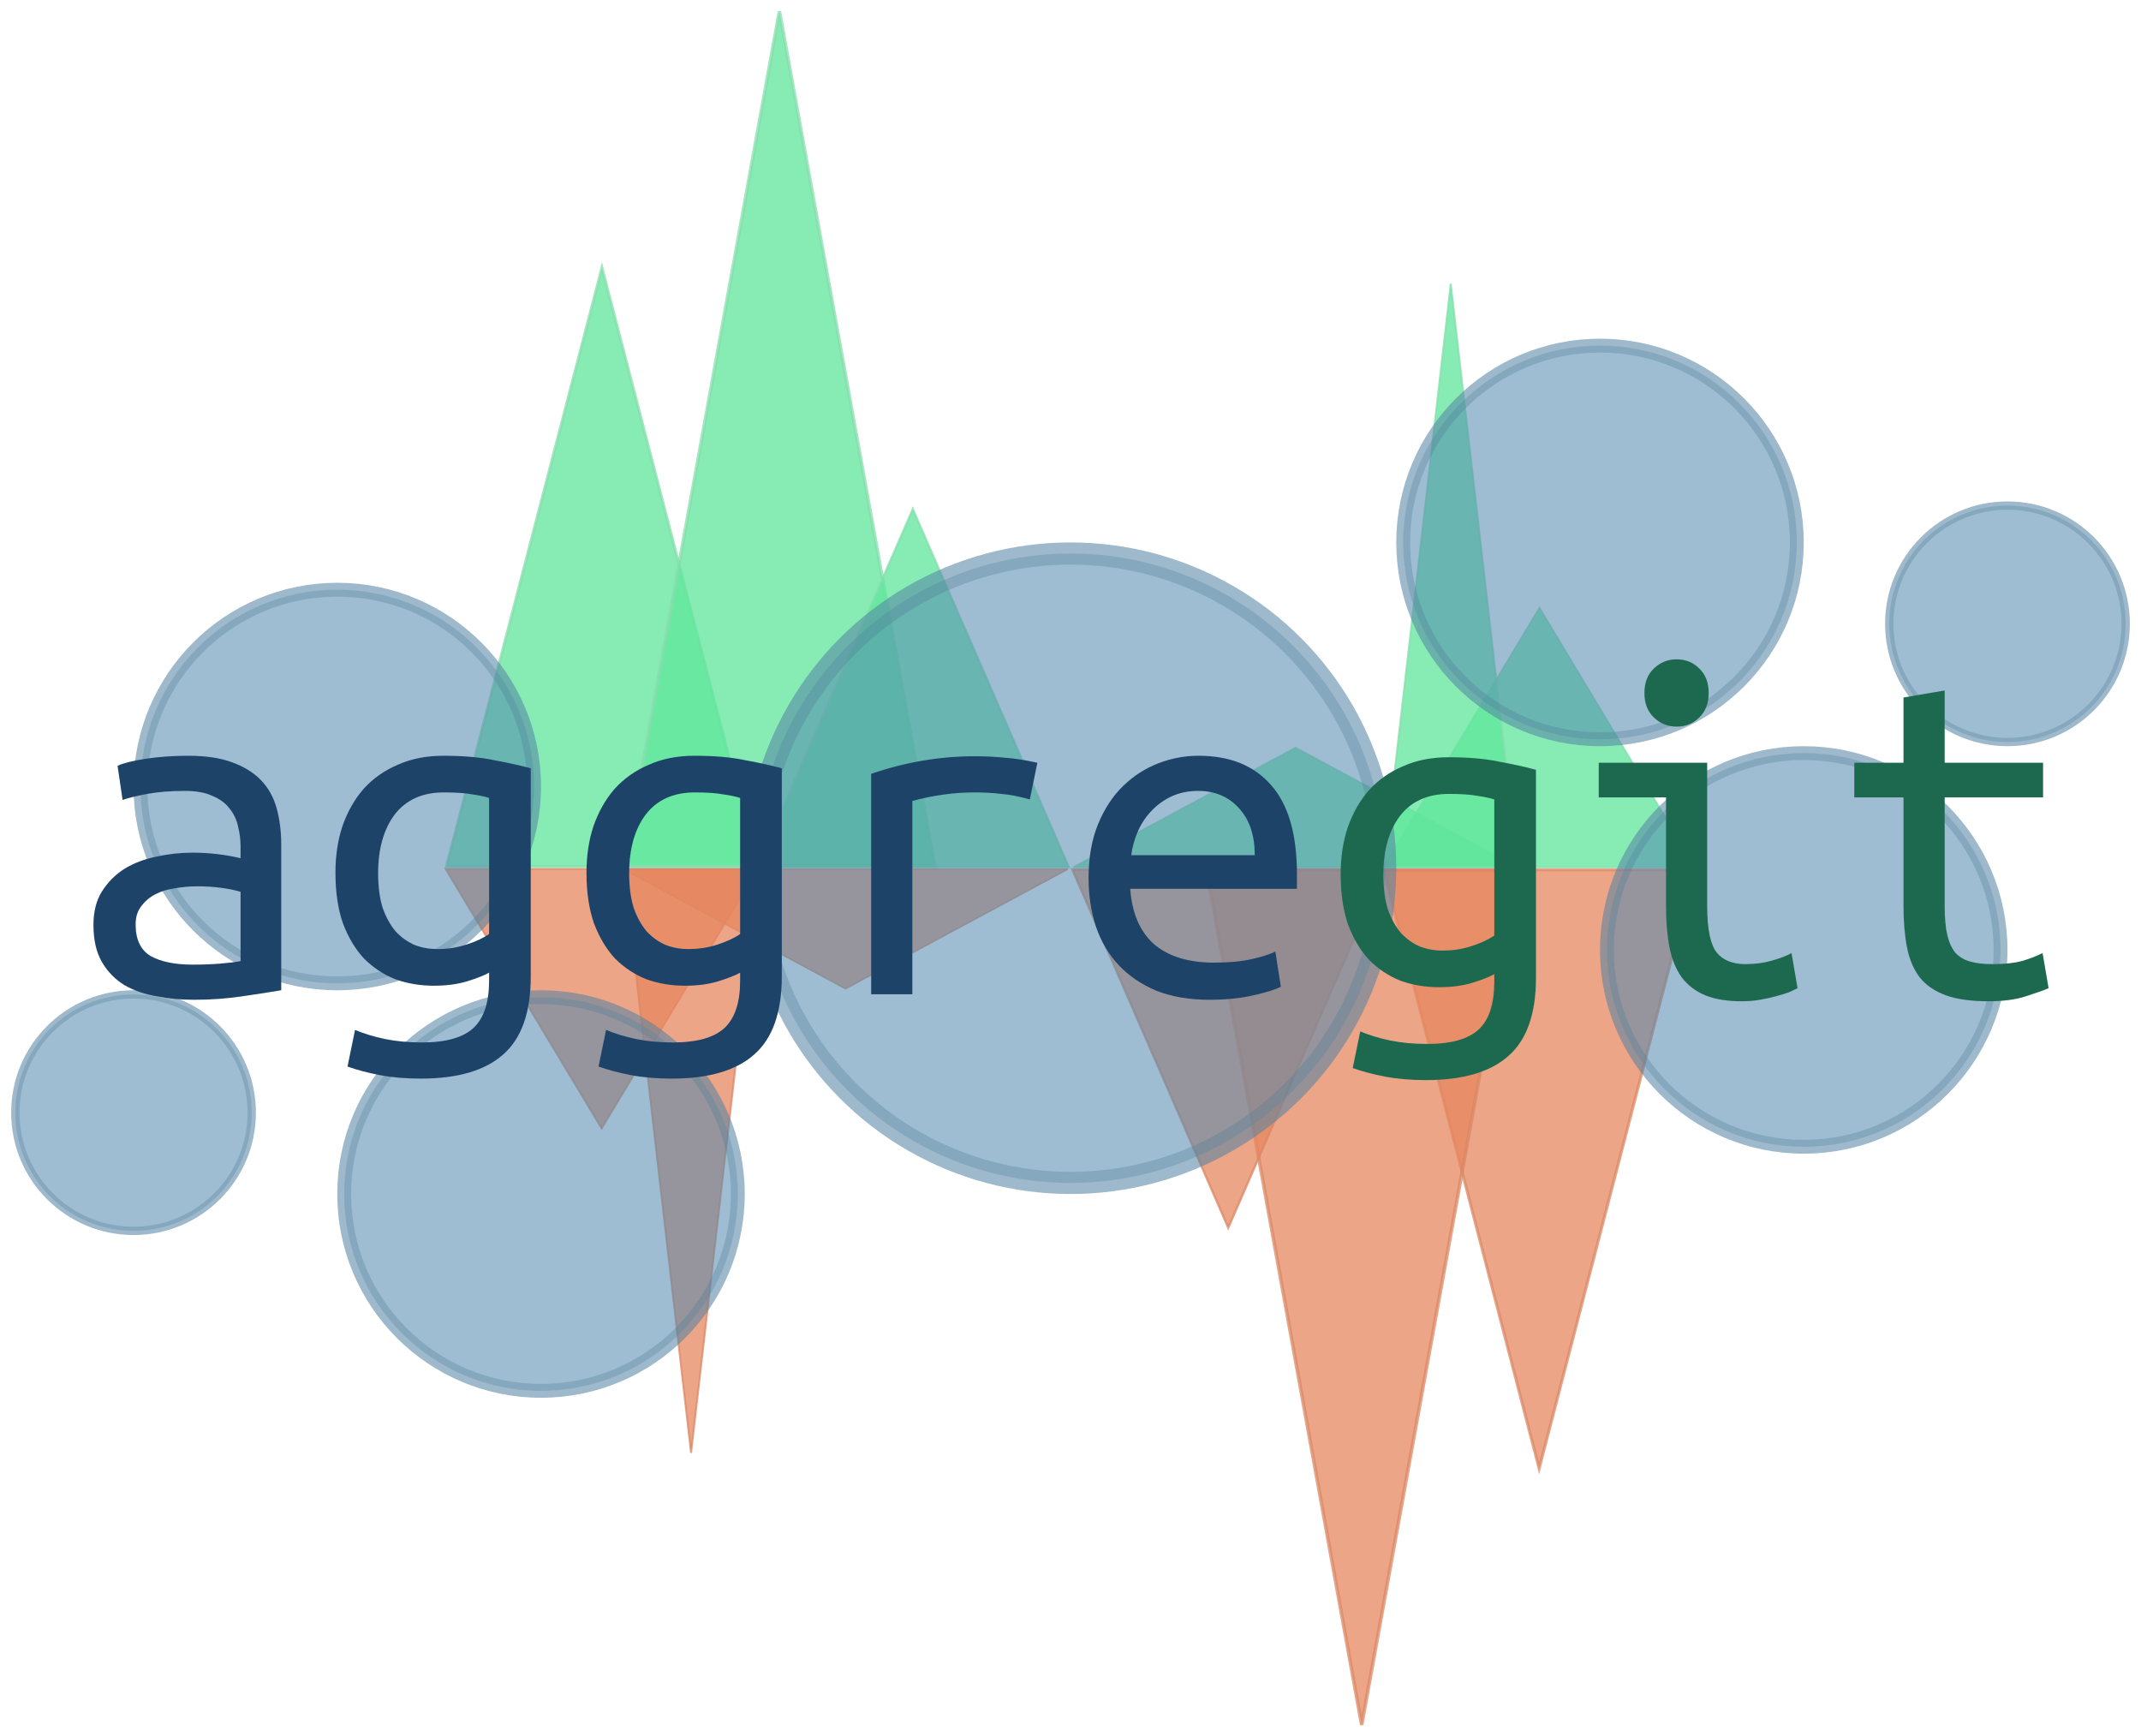 <?xml version="1.0" encoding="UTF-8" standalone="no"?>
<!-- Created with Inkscape (http://www.inkscape.org/) -->

<svg
   xmlns:dc="http://purl.org/dc/elements/1.1/"
   xmlns:cc="http://creativecommons.org/ns#"
   xmlns:rdf="http://www.w3.org/1999/02/22-rdf-syntax-ns#"
   xmlns:svg="http://www.w3.org/2000/svg"
   xmlns="http://www.w3.org/2000/svg"
   xmlns:sodipodi="http://sodipodi.sourceforge.net/DTD/sodipodi-0.dtd"
   xmlns:inkscape="http://www.inkscape.org/namespaces/inkscape"
   width="959.457"
   height="778.083"
   viewBox="0 0 959.457 778.083"
   id="svg2"
   version="1.1"
   inkscape:version="0.91 r13725"
   sodipodi:docname="aggregit_logo.svg">
  <defs
     id="defs4" />
  <sodipodi:namedview
     id="base"
     pagecolor="#ffffff"
     bordercolor="#666666"
     borderopacity="1.0"
     inkscape:pageopacity="0.0"
     inkscape:pageshadow="2"
     inkscape:zoom="0.90509668"
     inkscape:cx="447.10068"
     inkscape:cy="279.92892"
     inkscape:document-units="px"
     inkscape:current-layer="layer1"
     showgrid="false"
     borderlayer="false"
     showborder="true"
     inkscape:showpageshadow="false"
     inkscape:window-width="1624"
     inkscape:window-height="1383"
     inkscape:window-x="915"
     inkscape:window-y="7"
     inkscape:window-maximized="0"
     showguides="false"
     inkscape:guide-bbox="true"
     units="px"
     inkscape:snap-bbox="true"
     inkscape:bbox-paths="true"
     inkscape:bbox-nodes="true"
     inkscape:snap-bbox-edge-midpoints="true"
     inkscape:snap-bbox-midpoints="true"
     inkscape:object-paths="true"
     inkscape:snap-intersection-paths="true"
     inkscape:object-nodes="true"
     inkscape:snap-smooth-nodes="true"
     inkscape:snap-midpoints="true"
     inkscape:snap-object-midpoints="true"
     inkscape:snap-center="true"
     fit-margin-top="5"
     fit-margin-right="5"
     fit-margin-bottom="5"
     fit-margin-left="5">
    <sodipodi:guide
       position="-32.275,3254.98"
       orientation="1,0"
       id="guide4174" />
    <sodipodi:guide
       position="991.726,900.333"
       orientation="1,0"
       id="guide4176" />
    <sodipodi:guide
       position="478.697,901.03"
       orientation="0,1"
       id="guide4178" />
    <sodipodi:guide
       position="-32.275,-122.97"
       orientation="0,1"
       id="guide4180" />
    <sodipodi:guide
       position="479.728,901.651"
       orientation="1,0"
       id="guide4186" />
    <sodipodi:guide
       position="-38.662,389.019"
       orientation="0,1"
       id="guide4188" />
    <sodipodi:guide
       position="-36.651,133.024"
       orientation="0,1"
       id="guide4281" />
    <sodipodi:guide
       position="-399.455,645.03"
       orientation="0,1"
       id="guide4283" />
  </sodipodi:namedview>
  <g
     inkscape:groupmode="layer"
     id="layer3"
     inkscape:label="Layer 3"
     style="display:inline;opacity:0.75"
     transform="translate(-32.275,-122.946)">
    <path
       style="opacity:0.75;fill:#2add79;fill-opacity:1;fill-rule:evenodd;stroke:#5bd390;stroke-width:1.335;stroke-linecap:butt;stroke-linejoin:miter;stroke-miterlimit:4;stroke-dasharray:none;stroke-opacity:1"
       d="m 232.354,511.295 69.682,-268.313 69.681,268.313 z"
       id="path4317"
       inkscape:connector-curvature="0" />
    <path
       inkscape:connector-curvature="0"
       id="path4319"
       d="M 371.765,512.354 301.893,628.562 232.021,512.354 Z"
       style="opacity:0.75;fill:#dd5f2a;fill-opacity:1;fill-rule:evenodd;stroke:#ce5f31;stroke-width:0.88;stroke-linecap:butt;stroke-linejoin:miter;stroke-miterlimit:4;stroke-dasharray:none;stroke-opacity:1" />
    <path
       inkscape:connector-curvature="0"
       id="path4344"
       d="M 311.99,511.148 381.564,128.089 451.137,511.148 Z"
       style="opacity:0.75;fill:#2add79;fill-opacity:1;fill-rule:evenodd;stroke:#5bd390;stroke-width:1.594;stroke-linecap:butt;stroke-linejoin:miter;stroke-miterlimit:4;stroke-dasharray:none;stroke-opacity:1" />
    <path
       style="opacity:0.75;fill:#dd5f2a;fill-opacity:1;fill-rule:evenodd;stroke:#ce5f31;stroke-width:0.714;stroke-linecap:butt;stroke-linejoin:miter;stroke-miterlimit:4;stroke-dasharray:none;stroke-opacity:1"
       d="m 510.824,512.41 -99.635,53.595 -99.634,-53.595 z"
       id="path4346"
       inkscape:connector-curvature="0" />
    <path
       style="opacity:0.75;fill:#2add79;fill-opacity:1;fill-rule:evenodd;stroke:#5bd390;stroke-width:1.034;stroke-linecap:butt;stroke-linejoin:miter;stroke-miterlimit:4;stroke-dasharray:none;stroke-opacity:1"
       d="m 371.482,511.494 69.867,-160.396 69.866,160.396 z"
       id="path4357"
       inkscape:connector-curvature="0" />
    <path
       inkscape:connector-curvature="0"
       id="path4359"
       d="M 791.699,512.681 722.017,780.994 652.336,512.681 Z"
       style="opacity:0.75;fill:#dd5f2a;fill-opacity:1;fill-rule:evenodd;stroke:#ce5f31;stroke-width:1.335;stroke-linecap:butt;stroke-linejoin:miter;stroke-miterlimit:4;stroke-dasharray:none;stroke-opacity:1" />
    <path
       style="opacity:0.75;fill:#2add79;fill-opacity:1;fill-rule:evenodd;stroke:#5bd390;stroke-width:0.88;stroke-linecap:butt;stroke-linejoin:miter;stroke-miterlimit:4;stroke-dasharray:none;stroke-opacity:1"
       d="M 652.287,511.622 722.16,395.414 792.032,511.622 Z"
       id="path4361"
       inkscape:connector-curvature="0" />
    <path
       style="opacity:0.75;fill:#dd5f2a;fill-opacity:1;fill-rule:evenodd;stroke:#ce5f31;stroke-width:1.594;stroke-linecap:butt;stroke-linejoin:miter;stroke-miterlimit:4;stroke-dasharray:none;stroke-opacity:1"
       d="M 712.062,512.828 642.489,895.887 572.916,512.828 Z"
       id="path4363"
       inkscape:connector-curvature="0" />
    <path
       inkscape:connector-curvature="0"
       id="path4365"
       d="m 513.228,511.566 99.635,-53.595 99.634,53.595 z"
       style="opacity:0.75;fill:#2add79;fill-opacity:1;fill-rule:evenodd;stroke:#5bd390;stroke-width:0.714;stroke-linecap:butt;stroke-linejoin:miter;stroke-miterlimit:4;stroke-dasharray:none;stroke-opacity:1" />
    <path
       inkscape:connector-curvature="0"
       id="path4367"
       d="M 652.614,512.528 582.703,673.094 512.793,512.528 Z"
       style="opacity:0.75;fill:#dd5f2a;fill-opacity:1;fill-rule:evenodd;stroke:#ce5f31;stroke-width:1.035;stroke-linecap:butt;stroke-linejoin:miter;stroke-miterlimit:4;stroke-dasharray:none;stroke-opacity:1" />
    <path
       inkscape:connector-curvature="0"
       id="path4389"
       d="M 372.049,512.519 341.96,774.021 311.872,512.519 Z"
       style="opacity:0.75;fill:#dd5f2a;fill-opacity:1;fill-rule:evenodd;stroke:#ce5f31;stroke-width:0.866;stroke-linecap:butt;stroke-linejoin:miter;stroke-miterlimit:4;stroke-dasharray:none;stroke-opacity:1" />
    <path
       style="opacity:0.75;fill:#2add79;fill-opacity:1;fill-rule:evenodd;stroke:#5bd390;stroke-width:0.866;stroke-linecap:butt;stroke-linejoin:miter;stroke-miterlimit:4;stroke-dasharray:none;stroke-opacity:1"
       d="m 652.321,511.566 30.088,-261.502 30.088,261.502 z"
       id="path4391"
       inkscape:connector-curvature="0" />
  </g>
  <g
     inkscape:groupmode="layer"
     id="layer2"
     inkscape:label="Layer 2"
     style="display:inline;opacity:0.75"
     transform="translate(-32.275,-122.946)">
    <circle
       cy="512.01"
       cx="-512.004"
       id="circle4266"
       style="opacity:0.75;fill:#528aaf;fill-opacity:1;stroke:#5282a1;stroke-width:9.931;stroke-linecap:round;stroke-linejoin:round;stroke-miterlimit:4;stroke-dasharray:none;stroke-dashoffset:0;stroke-opacity:1"
       transform="scale(-1,1)"
       r="141.024" />
    <circle
       style="opacity:0.75;fill:#528aaf;fill-opacity:1;stroke:#5282a1;stroke-width:6.211;stroke-linecap:round;stroke-linejoin:round;stroke-miterlimit:4;stroke-dasharray:none;stroke-dashoffset:0;stroke-opacity:1"
       id="circle4279"
       cx="-274.714"
       cy="658"
       transform="scale(-1,1)"
       r="88.194" />
    <circle
       cy="475.401"
       cx="-183.415"
       id="circle4285"
       style="opacity:0.75;fill:#528aaf;fill-opacity:1;stroke:#5282a1;stroke-width:6.211;stroke-linecap:round;stroke-linejoin:round;stroke-miterlimit:4;stroke-dasharray:none;stroke-dashoffset:0;stroke-opacity:1"
       transform="scale(-1,1)"
       r="88.194" />
    <circle
       style="opacity:0.75;fill:#528aaf;fill-opacity:1;stroke:#5282a1;stroke-width:6.211;stroke-linecap:round;stroke-linejoin:round;stroke-miterlimit:4;stroke-dasharray:none;stroke-dashoffset:0;stroke-opacity:1"
       id="circle4287"
       cx="-749.294"
       cy="366.021"
       transform="scale(-1,1)"
       r="88.194" />
    <circle
       cy="548.62"
       cx="-840.593"
       id="circle4289"
       style="opacity:0.75;fill:#528aaf;fill-opacity:1;stroke:#5282a1;stroke-width:6.211;stroke-linecap:round;stroke-linejoin:round;stroke-miterlimit:4;stroke-dasharray:none;stroke-dashoffset:0;stroke-opacity:1"
       transform="scale(-1,1)"
       r="88.194" />
    <circle
       style="opacity:0.75;fill:#528aaf;fill-opacity:1;stroke:#5282a1;stroke-width:3.731;stroke-linecap:round;stroke-linejoin:round;stroke-miterlimit:4;stroke-dasharray:none;stroke-dashoffset:0;stroke-opacity:1"
       id="circle4291"
       cx="-92.115"
       cy="621.54"
       transform="scale(-1,1)"
       r="52.974" />
    <circle
       transform="scale(-1,1)"
       cy="402.481"
       cx="-931.893"
       id="circle4321"
       style="opacity:0.75;fill:#528aaf;fill-opacity:1;stroke:#5282a1;stroke-width:3.731;stroke-linecap:round;stroke-linejoin:round;stroke-miterlimit:4;stroke-dasharray:none;stroke-dashoffset:0;stroke-opacity:1"
       r="52.974" />
  </g>
  <g
     inkscape:label="Layer 1"
     inkscape:groupmode="layer"
     id="layer1"
     transform="translate(-32.275,-151.308)"
     style="display:inline">
    <g
       style="font-style:normal;font-variant:normal;font-weight:normal;font-stretch:normal;font-size:225px;line-height:125%;font-family:'Ubuntu Mono';-inkscape-font-specification:'Ubuntu Mono, Normal';text-align:start;letter-spacing:0px;word-spacing:0px;writing-mode:lr-tb;text-anchor:start;fill:#1d4369;fill-opacity:1;stroke:none;stroke-width:1px;stroke-linecap:butt;stroke-linejoin:miter;stroke-opacity:1"
       id="text4182">
      <path
         d="m 118.479,583.573 q 6.975,0 12.375,-0.45 5.625,-0.45 9.225,-1.125 l 0,-31.05 q -3.6,-1.125 -8.775,-1.8 -4.95,-0.675 -10.575,-0.675 -5.175,0 -10.125,0.9 -4.95,0.675 -8.775,2.7 -3.825,2.025 -6.3,5.4 -2.475,3.15 -2.475,8.1 0,10.125 6.75,14.175 6.975,3.825 18.675,3.825 z m -1.8,-93.6 q 11.7,0 19.575,2.925 8.1,2.925 13.05,8.1 4.95,5.175 6.975,12.6 2.025,7.425 2.025,16.2 l 0,65.25 q -6.525,1.125 -17.325,2.7 -10.575,1.575 -21.825,1.575 -8.55,0 -16.65,-1.575 -8.1,-1.35 -14.4,-4.95 -6.3,-3.825 -10.125,-10.35 -3.825,-6.525 -3.825,-16.65 0,-9 3.825,-15.075 4.05,-6.3 10.125,-10.125 6.3,-3.825 14.175,-5.4 8.1,-1.8 16.2,-1.8 11.025,0 21.6,2.475 l 0,-5.175 q 0,-4.725 -1.125,-9 -0.9,-4.5 -3.825,-8.1 -2.7,-3.6 -7.65,-5.625 -4.725,-2.25 -12.375,-2.25 -9.675,0 -16.875,1.35 -7.2,1.35 -11.025,2.7 l -2.25,-15.3 q 3.825,-1.8 12.6,-3.15 9,-1.35 19.125,-1.35 z"
         style="font-style:normal;font-variant:normal;font-weight:normal;font-stretch:normal;font-size:225px;line-height:125%;font-family:'Ubuntu Mono';-inkscape-font-specification:'Ubuntu Mono, Normal';text-align:start;writing-mode:lr-tb;text-anchor:start;fill:#1d4369;fill-opacity:1"
         id="path4185" />
      <path
         d="m 251.454,587.173 q -3.15,1.8 -9.675,3.825 -6.525,2.025 -15.075,2.025 -9.225,0 -17.325,-2.925 -7.875,-3.15 -13.95,-9.225 -5.85,-6.3 -9.45,-15.75 -3.375,-9.675 -3.375,-22.725 0,-11.475 3.15,-20.925 3.375,-9.675 9.45,-16.65 6.3,-6.975 15.3,-10.8 9,-4.05 20.475,-4.05 13.5,0 22.95,2.025 9.675,1.8 16.2,3.6 l 0,93.15 q 0,24.3 -12.375,35.1 -12.15,10.8 -36.9,10.8 -10.125,0 -18.45,-1.575 -8.1,-1.575 -14.4,-3.825 l 3.375,-16.425 q 5.85,2.475 13.275,4.05 7.65,1.575 16.65,1.575 16.2,0 23.175,-6.525 6.975,-6.525 6.975,-21.15 l 0,-3.6 z m 0,-78.3 q -2.7,-0.9 -7.425,-1.575 -4.725,-0.9 -12.825,-0.9 -14.4,0 -22.05,9.9 -7.425,9.9 -7.425,26.325 0,9 2.025,15.525 2.25,6.3 5.85,10.575 3.825,4.05 8.55,6.075 4.725,1.8 10.125,1.8 6.975,0 13.05,-2.025 6.3,-2.025 10.125,-4.725 l 0,-60.975 z"
         style="font-style:normal;font-variant:normal;font-weight:normal;font-stretch:normal;font-size:225px;line-height:125%;font-family:'Ubuntu Mono';-inkscape-font-specification:'Ubuntu Mono, Normal';text-align:start;writing-mode:lr-tb;text-anchor:start;fill:#1d4369;fill-opacity:1"
         id="path4187" />
      <path
         d="m 363.954,587.173 q -3.15,1.8 -9.675,3.825 -6.525,2.025 -15.075,2.025 -9.225,0 -17.325,-2.925 -7.875,-3.15 -13.95,-9.225 -5.85,-6.3 -9.45,-15.75 -3.375,-9.675 -3.375,-22.725 0,-11.475 3.15,-20.925 3.375,-9.675 9.45,-16.65 6.3,-6.975 15.3,-10.8 9,-4.05 20.475,-4.05 13.5,0 22.95,2.025 9.675,1.8 16.2,3.6 l 0,93.15 q 0,24.3 -12.375,35.1 -12.15,10.8 -36.9,10.8 -10.125,0 -18.45,-1.575 -8.1,-1.575 -14.4,-3.825 l 3.375,-16.425 q 5.85,2.475 13.275,4.05 7.65,1.575 16.65,1.575 16.2,0 23.175,-6.525 6.975,-6.525 6.975,-21.15 l 0,-3.6 z m 0,-78.3 q -2.7,-0.9 -7.425,-1.575 -4.725,-0.9 -12.825,-0.9 -14.4,0 -22.05,9.9 -7.425,9.9 -7.425,26.325 0,9 2.025,15.525 2.25,6.3 5.85,10.575 3.825,4.05 8.55,6.075 4.725,1.8 10.125,1.8 6.975,0 13.05,-2.025 6.3,-2.025 10.125,-4.725 l 0,-60.975 z"
         style="font-style:normal;font-variant:normal;font-weight:normal;font-stretch:normal;font-size:225px;line-height:125%;font-family:'Ubuntu Mono';-inkscape-font-specification:'Ubuntu Mono, Normal';text-align:start;writing-mode:lr-tb;text-anchor:start;fill:#1d4369;fill-opacity:1"
         id="path4189" />
      <path
         d="m 422.679,596.848 0,-98.775 q 22.95,-7.875 46.35,-7.875 7.2,0 13.725,0.675 6.525,0.45 14.4,2.25 l -3.375,16.425 q -7.2,-2.025 -12.825,-2.475 -5.4,-0.675 -11.925,-0.675 -13.725,0 -27.9,3.825 l 0,86.625 -18.45,0 z"
         style="font-style:normal;font-variant:normal;font-weight:normal;font-stretch:normal;font-size:225px;line-height:125%;font-family:'Ubuntu Mono';-inkscape-font-specification:'Ubuntu Mono, Normal';text-align:start;writing-mode:lr-tb;text-anchor:start;fill:#1d4369;fill-opacity:1"
         id="path4191" />
      <path
         d="m 569.379,489.973 q 21.15,0 32.625,13.275 11.475,13.05 11.475,39.825 l 0,6.525 -74.7,0 q 1.125,16.2 10.575,24.75 9.675,8.325 27,8.325 9.9,0 16.875,-1.575 6.975,-1.575 10.575,-3.375 l 2.475,15.75 q -3.375,1.8 -12.15,3.825 -8.775,2.025 -19.8,2.025 -13.5,0 -23.85,-4.05 -10.125,-4.275 -16.875,-11.475 -6.75,-7.2 -10.125,-17.1 -3.375,-10.125 -3.375,-21.825 0,-13.95 4.275,-24.3 4.275,-10.35 11.25,-17.1 6.975,-6.75 15.75,-10.125 8.775,-3.375 18,-3.375 z m 25.2,44.55 q 0,-13.275 -6.975,-20.925 -6.975,-7.875 -18.45,-7.875 -6.525,0 -11.925,2.475 -5.175,2.475 -9,6.525 -3.825,4.05 -6.075,9.225 -2.25,5.175 -2.925,10.575 l 55.35,0 z"
         style="font-style:normal;font-variant:normal;font-weight:normal;font-stretch:normal;font-size:225px;line-height:125%;font-family:'Ubuntu Mono';-inkscape-font-specification:'Ubuntu Mono, Normal';text-align:start;writing-mode:lr-tb;text-anchor:start;fill:#1d4369;fill-opacity:1"
         id="path4193" />
    </g>
    <g
       style="font-style:normal;font-variant:normal;font-weight:normal;font-stretch:normal;font-size:225px;line-height:125%;font-family:'Ubuntu Mono';-inkscape-font-specification:'Ubuntu Mono, Normal';text-align:start;letter-spacing:0px;word-spacing:0px;writing-mode:lr-tb;text-anchor:start;fill:#1d694f;fill-opacity:1;stroke:none;stroke-width:1px;stroke-linecap:butt;stroke-linejoin:miter;stroke-opacity:1"
       id="text4185">
      <path
         d="m 701.924,587.843 q -3.15,1.8 -9.675,3.825 -6.525,2.025 -15.075,2.025 -9.225,0 -17.325,-2.925 -7.875,-3.15 -13.95,-9.225 -5.85,-6.3 -9.45,-15.75 -3.375,-9.675 -3.375,-22.725 0,-11.475 3.15,-20.925 3.375,-9.675 9.45,-16.65 6.3,-6.975 15.3,-10.8 9,-4.05 20.475,-4.05 13.5,0 22.95,2.025 9.675,1.8 16.2,3.6 l 0,93.15 q 0,24.3 -12.375,35.1 -12.15,10.8 -36.9,10.8 -10.125,0 -18.45,-1.575 -8.1,-1.575 -14.4,-3.825 l 3.375,-16.425 q 5.85,2.475 13.275,4.05 7.65,1.575 16.65,1.575 16.2,0 23.175,-6.525 6.975,-6.525 6.975,-21.15 l 0,-3.6 z m 0,-78.3 q -2.7,-0.9 -7.425,-1.575 -4.725,-0.9 -12.825,-0.9 -14.4,0 -22.05,9.9 -7.425,9.9 -7.425,26.325 0,9 2.025,15.525 2.25,6.3 5.85,10.575 3.825,4.05 8.55,6.075 4.725,1.8 10.125,1.8 6.975,0 13.05,-2.025 6.3,-2.025 10.125,-4.725 l 0,-60.975 z"
         style="font-style:normal;font-variant:normal;font-weight:normal;font-stretch:normal;font-size:225px;line-height:125%;font-family:'Ubuntu Mono';-inkscape-font-specification:'Ubuntu Mono, Normal';text-align:start;writing-mode:lr-tb;text-anchor:start;fill:#1d694f;fill-opacity:1"
         id="path4196" />
      <path
         d="m 783.599,476.918 q -5.85,0 -10.125,-4.05 -4.275,-4.05 -4.275,-11.025 0,-6.975 4.275,-11.025 4.275,-4.05 10.125,-4.05 6.075,0 10.125,4.05 4.275,4.05 4.275,11.025 0,6.975 -4.275,11.025 -4.05,4.05 -10.125,4.05 z m -4.725,31.725 -30.15,0 0,-15.525 48.6,0 0,64.125 q 0,15.525 4.275,20.925 4.275,5.175 12.825,5.175 6.525,0 11.925,-1.575 5.625,-1.575 8.775,-3.375 l 2.7,15.75 q -1.35,0.675 -3.825,1.8 -2.475,0.9 -5.85,1.8 -3.15,0.9 -7.2,1.575 -3.825,0.675 -8.1,0.675 -9.9,0 -16.425,-2.7 -6.525,-2.7 -10.575,-8.1 -3.825,-5.4 -5.4,-13.275 -1.575,-8.1 -1.575,-18.675 l 0,-48.6 z"
         style="font-style:normal;font-variant:normal;font-weight:normal;font-stretch:normal;font-size:225px;line-height:125%;font-family:'Ubuntu Mono';-inkscape-font-specification:'Ubuntu Mono, Normal';text-align:start;writing-mode:lr-tb;text-anchor:start;fill:#1d694f;fill-opacity:1"
         id="path4198" />
      <path
         d="m 903.749,493.118 44.1,0 0,15.525 -44.1,0 0,48.6 q 0,7.875 1.125,12.825 1.125,4.95 3.6,8.1 2.7,2.925 6.75,4.05 4.05,1.125 9.9,1.125 8.1,0 13.05,-1.35 4.95,-1.35 9.45,-3.6 l 2.7,15.75 q -3.15,1.35 -10.125,3.6 -6.75,2.25 -16.875,2.25 -11.7,0 -19.125,-2.7 -7.425,-2.7 -11.7,-8.1 -4.05,-5.4 -5.625,-13.275 -1.575,-8.1 -1.575,-18.675 l 0,-48.6 -22.05,0 0,-15.525 22.05,0 0,-29.25 18.45,-3.15 0,32.4 z"
         style="font-style:normal;font-variant:normal;font-weight:normal;font-stretch:normal;font-size:225px;line-height:125%;font-family:'Ubuntu Mono';-inkscape-font-specification:'Ubuntu Mono, Normal';text-align:start;writing-mode:lr-tb;text-anchor:start;fill:#1d694f;fill-opacity:1"
         id="path4200" />
    </g>
  </g>
</svg>
